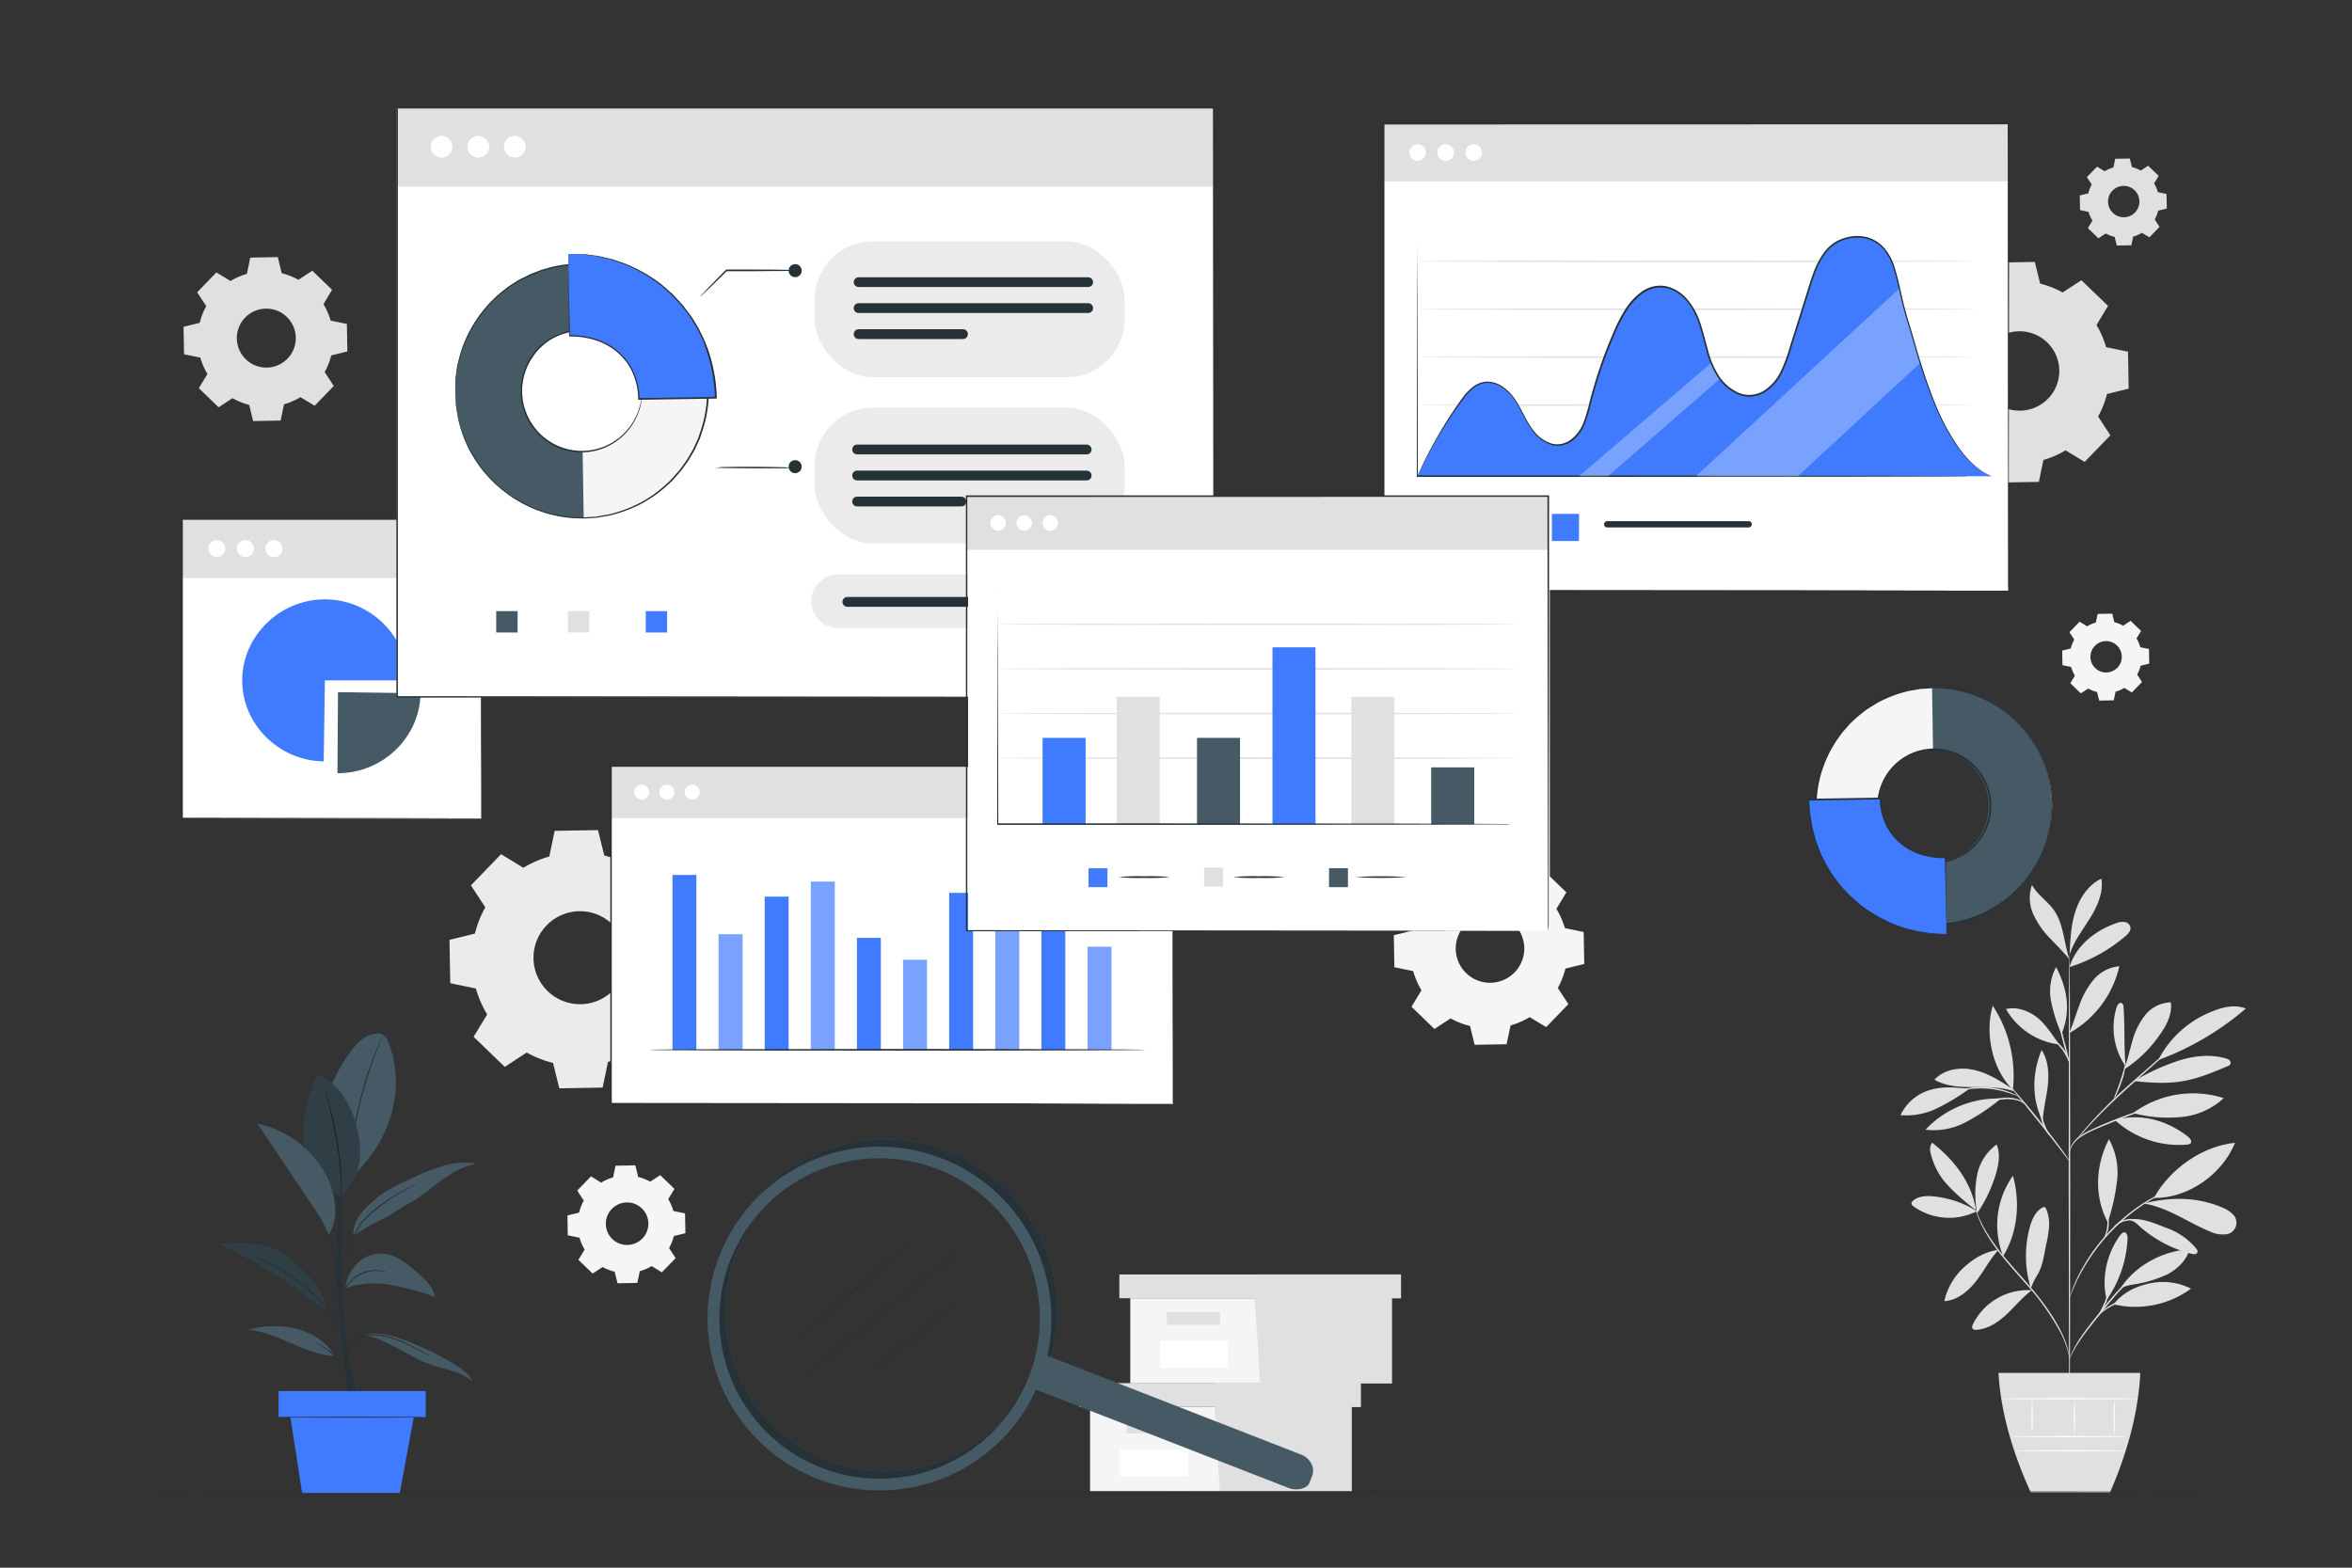 <svg xmlns="http://www.w3.org/2000/svg" viewBox="0 0 750 500"><rect x="0" y="0" width="750" height="500" fill="#333333" stroke="none"/><g id="freepik--background-complete--inject-149"><path d="M630.4,386.3a31.88,31.88,0,0,0-13.7-4.71c-2.24-.23-4.69-.17-6.48,1.19-.38.29-.76.71-.67,1.18a1.4,1.4,0,0,0,.63.81,19.6,19.6,0,0,0,20.22,1.53" style="fill:#e0e0e0"></path><path d="M630.05,385.92a67.69,67.69,0,0,1-8.85-7.79,22.44,22.44,0,0,1-5.55-10.26,4.15,4.15,0,0,1,.44-3.44c7.06,5.51,12.6,12.64,14,21.49" style="fill:#e0e0e0"></path><path d="M630.33,386.25a32.17,32.17,0,0,1,.16-11.62,15.73,15.73,0,0,1,6.19-9.59c1.22,2.85.7,6.13-.16,9.11a44.24,44.24,0,0,1-6.14,12.92" style="fill:#e0e0e0"></path><path d="M637.25,398.64c-4.2.51-7.86,2.73-11,5.56A20.76,20.76,0,0,0,620,415c4.12-.26,7.61-3.16,10.15-6.42s4.29-6.83,7.07-9.87" style="fill:#e0e0e0"></path><path d="M638.75,400.62A27.08,27.08,0,0,1,641.88,375c2.39,8.5,1.51,18.11-3.13,25.63" style="fill:#e0e0e0"></path><path d="M647.89,411.51a19.57,19.57,0,0,0-18.74,10.78c-.24.47-.44,1.06-.13,1.47a1.39,1.39,0,0,0,1.24.37c3.7-.24,7-2.46,9.67-5s5.05-5.46,8-7.64" style="fill:#e0e0e0"></path><path d="M647.6,410.91a34.83,34.83,0,0,1-.35-19.49c.68-2.51,1.84-5.16,4.16-6.33A.8.8,0,0,1,652,385a.81.81,0,0,1,.41.46,11.91,11.91,0,0,1,1,5.6,35.06,35.06,0,0,1-.88,5.66c-.73,3.46-1.12,7.18-3,10.16a20.93,20.93,0,0,0-1.2,2.24c-.36.75-.37,1-.69,1.62" style="fill:#e0e0e0"></path><path d="M671.78,414.52c-1.79-6.82.11-15.08,4.41-20.67.32-.41.74-.85,1.25-.81.79.08,1,1.13,1,1.92a37.3,37.3,0,0,1-6.62,19.56" style="fill:#e0e0e0"></path><path d="M674,416a30.08,30.08,0,0,0,24.67-5,20,20,0,0,0-13.36-1.64c-4.46,1-8.54,3-11.31,6.66" style="fill:#e0e0e0"></path><path d="M675.8,411.47c4.64-7.56,13.54-12.5,22.4-13-1,3.61-4,6.41-7.33,8.1a40.55,40.55,0,0,1-10.75,3.14c-1.43.28-3.39.59-4.32,1.71" style="fill:#e0e0e0"></path><path d="M672.25,389.44a65.72,65.72,0,0,0,2.86-13.11,21.85,21.85,0,0,0-2.61-13c-4.34,8.38-4.77,18.18-.38,26.53" style="fill:#e0e0e0"></path><path d="M686.83,382.07c5.07-9.21,15.41-16.56,25.87-17.59-4,10-15,17.81-25.87,17.59" style="fill:#e0e0e0"></path><path d="M683.65,383.88c7.55,1.15,14,6,21.05,8.9a9.52,9.52,0,0,0,4.76.91,3.72,3.72,0,0,0,2.34-6.59,10.21,10.21,0,0,0-3.46-2.1c-7.69-3.2-15.94-3.28-24-1.34" style="fill:#e0e0e0"></path><path d="M679.27,389.18c1.71.49,2.3,1.37,3.65,2.53a39.51,39.51,0,0,0,16,8.2c.61.15,1.41.21,1.71-.34s-.07-1.07-.41-1.49a22,22,0,0,0-9.64-6.55c-3.69-1.37-6.88-3-11.28-2.67" style="fill:#e0e0e0"></path><path d="M674.34,357.17a30.23,30.23,0,0,0,23.17,7.88,1.61,1.61,0,0,0,1-.38c.58-.64-.12-1.61-.8-2.14-6.81-5.31-15.06-7.52-23.42-5.36" style="fill:#e0e0e0"></path><path d="M680.19,355a32.31,32.31,0,0,1,28.91-4.77,22.94,22.94,0,0,1-13.78,6.05A43.42,43.42,0,0,1,680.19,355" style="fill:#e0e0e0"></path><path d="M677.86,340.31c-.67-6.79-.23-12.16-.7-19,0-.55-.16-1.2-.67-1.4-.71-.27-1.3.6-1.54,1.32a21.81,21.81,0,0,0,2.9,18.92" style="fill:#e0e0e0"></path><path d="M677.37,341.07a40.1,40.1,0,0,0,11.27-10.95c2.22-3,4.1-6.69,3.59-10.43a10.8,10.8,0,0,0-8.12,4,22.48,22.48,0,0,0-4.14,8.33c-.91,3-1.54,6.07-2.6,9" style="fill:#e0e0e0"></path><path d="M688.44,338a90.71,90.71,0,0,0,27.71-16.34c-3.31-1.33-7.1-.54-10.41.8a32.81,32.81,0,0,0-17.45,15.47" style="fill:#e0e0e0"></path><path d="M680.49,344.79c5.11.55,10.31.92,15.38.07s9.71-2.81,14.37-4.77a1.73,1.73,0,0,0,1-.74,1.12,1.12,0,0,0-.35-1.23,2.91,2.91,0,0,0-1.23-.58c-5.07-1.42-10.54-.75-15.52.93a71.45,71.45,0,0,0-13.63,6.32" style="fill:#e0e0e0"></path><path d="M651.27,357.4c-3.49-7-3.26-15.27-.25-22.53,2.13,3.23,2.38,7.35,2,11.2s-1.56,7.81-1.64,11.68" style="fill:#e0e0e0"></path><path d="M637.33,350.36A31.43,31.43,0,0,0,614,360.31a21.76,21.76,0,0,0,12.78-2.37,65.06,65.06,0,0,0,11-7.33" style="fill:#e0e0e0"></path><path d="M628,347.23c-4.26-.35-8.36-.87-12.46.38a15,15,0,0,0-9.5,8.06,22.47,22.47,0,0,0,11.68-2.21A67.33,67.33,0,0,0,628,347.23" style="fill:#e0e0e0"></path><path d="M641.83,347.37c-3.83-2.51-7.77-5.07-12.24-6.11s-9.64-.27-12.75,3.09c3.61,2.13,8,2.38,12.19,2.37s9.33-.05,13.28,1.35" style="fill:#e0e0e0"></path><path d="M641.86,347.58c-6.56-6.44-9.05-18-6.41-26.81a40.92,40.92,0,0,1,6.41,26.81" style="fill:#e0e0e0"></path><path d="M659.89,329.33c1.23-2.87,2.1-5.89,3.21-8.82a25.43,25.43,0,0,1,4.59-8.13,12.09,12.09,0,0,1,8.12-4.21,32.73,32.73,0,0,1-15.76,21.21" style="fill:#e0e0e0"></path><path d="M656.62,333.13c-2-2.81-4.41-6.64-7.18-8.74s-6.39-3.37-9.78-2.57a22.76,22.76,0,0,0,17,11.31" style="fill:#e0e0e0"></path><path d="M657.28,329.57A48.14,48.14,0,0,1,654,319.09a16.37,16.37,0,0,1,1.64-10.65c3.6,6.8,4.76,14.11,1.78,21.2" style="fill:#e0e0e0"></path><path d="M659.92,308.44c2-6.75,8.21-11.71,14.88-14a5.46,5.46,0,0,1,2.61-.39,2.24,2.24,0,0,1,1.92,1.6c.25,1.15-.7,2.18-1.59,2.94a50.7,50.7,0,0,1-17.82,9.84" style="fill:#e0e0e0"></path><path d="M660,302.92c.26-4.35.53-8.76,2-12.88s4.14-8,8.1-9.79c.68,4.39-1.26,8.76-3.6,12.54s-5.15,7.35-6.55,11.57" style="fill:#e0e0e0"></path><path d="M659.89,305.92c-1.69-4.92-1.86-11.16-4.81-15.45-2.05-3-5.35-5-7.12-8.2a12.47,12.47,0,0,0,.41,9.31,27,27,0,0,0,5.45,7.8c2.18,2.33,4,4.08,6.07,6.54" style="fill:#e0e0e0"></path><path d="M659.92,450.68c-.13,0-.25-32.8-.26-73.24s.09-73.24.23-73.24.24,32.79.25,73.24S660.05,450.68,659.92,450.68Z" style="fill:#e0e0e0"></path><path d="M688.57,352.45a7.51,7.51,0,0,1-1.23.46L684,354.06c-2.86,1-6.79,2.38-11.06,4.13s-8.2,3.28-10.47,5.25a7.66,7.66,0,0,0-2.11,2.78c-.32.77-.38,1.24-.42,1.24s0-.12,0-.35a5,5,0,0,1,.24-.95,7.49,7.49,0,0,1,2.05-3,18.39,18.39,0,0,1,4.55-2.82c1.82-.85,3.83-1.74,6-2.62,4.28-1.75,8.24-3.12,11.13-4,1.45-.45,2.63-.78,3.45-1A6.81,6.81,0,0,1,688.57,352.45Z" style="fill:#e0e0e0"></path><path d="M698,329.38a2.17,2.17,0,0,1-.35.37l-1,1-3.93,3.57-13.07,11.64c-5.11,4.55-9.52,8.89-12.57,12.16-1.53,1.63-2.74,3-3.56,3.93-.39.43-.7.79-1,1.08s-.34.37-.36.36a2.93,2.93,0,0,1,.28-.42c.2-.26.49-.66.89-1.14.78-1,2-2.37,3.45-4a164.71,164.71,0,0,1,12.5-12.28c5.12-4.53,9.78-8.6,13.17-11.54l4-3.45,1.11-.92A2.2,2.2,0,0,1,698,329.38Z" style="fill:#e0e0e0"></path><path d="M674.06,350.56c-.14-.06.93-2.52,2-5.63s1.58-5.74,1.71-5.72a18.76,18.76,0,0,1-1.26,5.87,35.29,35.29,0,0,1-1.59,3.94A6.07,6.07,0,0,1,674.06,350.56Z" style="fill:#e0e0e0"></path><path d="M660,370.41a5.11,5.11,0,0,1-.79-.91l-2-2.58c-1.7-2.19-4-5.21-6.66-8.52s-5-6.27-6.78-8.41l-2.06-2.55a6.13,6.13,0,0,1-.71-1,5.29,5.29,0,0,1,.85.85c.53.57,1.27,1.41,2.18,2.45,1.81,2.1,4.27,5,6.89,8.34s4.93,6.36,6.56,8.6c.81,1.12,1.46,2,1.89,2.68A6.21,6.21,0,0,1,660,370.41Z" style="fill:#e0e0e0"></path><path d="M653.67,362.35a11.56,11.56,0,0,1-2.64-4.93,14,14,0,0,1-.59-5l.21,0c-.1.38-.17.58-.2.57s0-.22,0-.61l.21,0a22.24,22.24,0,0,0,.84,4.83A36.13,36.13,0,0,0,653.67,362.35Z" style="fill:#e0e0e0"></path><path d="M645.55,352.14a9,9,0,0,0-1.83-1.07,12.32,12.32,0,0,0-5.11-.4,31.2,31.2,0,0,0-5.13.83,17.37,17.37,0,0,1-2.12.51,7,7,0,0,1,2-.84,23.59,23.59,0,0,1,5.19-1,11.18,11.18,0,0,1,5.26.56A3.19,3.19,0,0,1,645.55,352.14Z" style="fill:#e0e0e0"></path><path d="M643.63,349.67c0,.07-1.07-.43-2.82-1a28.46,28.46,0,0,0-14.18-1.08c-1.82.33-2.92.67-2.94.59a2.75,2.75,0,0,1,.74-.32,18.84,18.84,0,0,1,2.13-.6,25.17,25.17,0,0,1,14.37,1.1,17.44,17.44,0,0,1,2,.91C643.4,349.49,643.65,349.64,643.63,349.67Z" style="fill:#e0e0e0"></path><path d="M659.89,339.21a57.57,57.57,0,0,1-2.06-7.13,56.55,56.55,0,0,1-1.59-7.25,60.92,60.92,0,0,1,2,7.13A60,60,0,0,1,659.89,339.21Z" style="fill:#e0e0e0"></path><path d="M660,339.21a37.15,37.15,0,0,0-2.28-4.27,19.09,19.09,0,0,0-3.35-3.46,3.16,3.16,0,0,1,1.29.67,10.54,10.54,0,0,1,2.45,2.52A9.55,9.55,0,0,1,660,339.21Z" style="fill:#e0e0e0"></path><path d="M659.92,433.2s-.15-.79-.52-2.19a30.55,30.55,0,0,0-2.19-5.67A78.72,78.72,0,0,0,645.58,409c-2.59-3-5.11-5.77-7.25-8.44a59.5,59.5,0,0,1-5.18-7.48,36.34,36.34,0,0,1-2.62-5.55c-.24-.69-.42-1.22-.51-1.59a2.18,2.18,0,0,1-.14-.57s.28.75.82,2.09a40.38,40.38,0,0,0,2.74,5.45,63,63,0,0,0,5.23,7.37c2.15,2.65,4.67,5.44,7.27,8.41,5.25,5.89,9.37,11.84,11.57,16.54a28.11,28.11,0,0,1,2.07,5.78c.15.71.25,1.26.29,1.64A3.19,3.19,0,0,1,659.92,433.2Z" style="fill:#e0e0e0"></path><path d="M685.81,404a13.82,13.82,0,0,1-1.35.76,28.84,28.84,0,0,0-3.52,2.33,40.05,40.05,0,0,0-4.63,4.21c-1.62,1.72-3.29,3.71-5,5.84-3.41,4.28-6.6,8.07-8.51,11.09-1,1.5-1.67,2.76-2.13,3.65a15.19,15.19,0,0,1-.75,1.37s0-.14.12-.39.24-.61.46-1.06a33.48,33.48,0,0,1,2-3.75c1.85-3.1,5-6.93,8.42-11.21,1.71-2.13,3.4-4.13,5.06-5.84a37.34,37.34,0,0,1,4.73-4.18,25,25,0,0,1,3.64-2.22c.45-.23.82-.37,1.06-.47S685.81,403.93,685.81,404Z" style="fill:#e0e0e0"></path><path d="M686.32,413.44a21.39,21.39,0,0,1-2.87.41,38.36,38.36,0,0,0-6.8,1.34,20.42,20.42,0,0,0-6.09,3.2c-1.41,1.08-2.07,2-2.13,1.93s.11-.26.42-.66a10.87,10.87,0,0,1,1.5-1.53,18.38,18.38,0,0,1,6.15-3.39,30.81,30.81,0,0,1,6.92-1.22A14.68,14.68,0,0,1,686.32,413.44Z" style="fill:#e0e0e0"></path><path d="M669.26,419.28c-.15-.09,1.15-2.06,2.15-4.72s1.16-5,1.33-5a4.52,4.52,0,0,1,0,1.54,16.17,16.17,0,0,1-.84,3.62,17.1,17.1,0,0,1-1.66,3.33A4.48,4.48,0,0,1,669.26,419.28Z" style="fill:#e0e0e0"></path><path d="M694.2,378.47a2.09,2.09,0,0,1-.46.25l-1.35.61c-.59.25-1.31.58-2.11,1s-1.76.85-2.74,1.44l-1.57.89c-.54.31-1.08.68-1.65,1-1.15.7-2.31,1.56-3.54,2.44a61,61,0,0,0-13.65,14.12c-.83,1.26-1.66,2.45-2.32,3.63-.33.58-.69,1.13-1,1.68l-.83,1.6c-.56,1-1,2-1.35,2.78s-.69,1.55-.93,2.15l-.56,1.37a3.6,3.6,0,0,1-.23.47,1.67,1.67,0,0,1,.14-.5q.2-.56.48-1.41c.21-.61.48-1.35.86-2.18s.75-1.82,1.29-2.83l.81-1.62c.29-.56.63-1.12,1-1.71.65-1.2,1.46-2.4,2.29-3.68a65.23,65.23,0,0,1,6.27-7.69,63.93,63.93,0,0,1,7.48-6.53c1.25-.88,2.42-1.73,3.59-2.42.58-.35,1.13-.72,1.68-1l1.59-.87c1-.58,2-1,2.78-1.39s1.56-.7,2.16-.93l1.38-.53A2.42,2.42,0,0,1,694.2,378.47Z" style="fill:#e0e0e0"></path><path d="M673.71,392.21a3.16,3.16,0,0,1,1.12-1.68,7.09,7.09,0,0,1,4.54-1.75,12.44,12.44,0,0,1,4.78.94,6.5,6.5,0,0,1,1.81.88A12.1,12.1,0,0,1,684,390a14.6,14.6,0,0,0-4.65-.77,7.41,7.41,0,0,0-4.34,1.52A11.64,11.64,0,0,0,673.71,392.21Z" style="fill:#e0e0e0"></path><path d="M670.64,395.37a12.13,12.13,0,0,0,1-8.58,2.92,2.92,0,0,1,.54,1.22,8.73,8.73,0,0,1-.74,6.29C671,395,670.69,395.4,670.64,395.37Z" style="fill:#e0e0e0"></path><path d="M637.27,437.89c.71,12.54,4.48,25.28,10.29,38.17h25.26c5.54-12.76,9.06-25.49,9.68-38.17Z" style="fill:#e0e0e0"></path><path d="M678.41,458.17c0,.13-8.32.24-18.58.24s-18.57-.11-18.57-.24,8.31-.24,18.57-.24S678.41,458,678.41,458.17Z" style="fill:#fafafa"></path><path d="M677.84,462.71c0,.13-7.79.24-17.41.24s-17.41-.11-17.41-.24,7.79-.24,17.41-.24S677.84,462.58,677.84,462.71Z" style="fill:#fafafa"></path><path d="M648,446.12a70.69,70.69,0,0,1,0,11.64,70.69,70.69,0,0,1,0-11.64Z" style="fill:#fafafa"></path><path d="M661.5,446.12a75.75,75.75,0,0,1,0,12.05,79,79,0,0,1,0-12.05Z" style="fill:#fafafa"></path><path d="M674.21,446a82.2,82.2,0,0,1,0,12.29,78.79,78.79,0,0,1,0-12.29Z" style="fill:#fafafa"></path><path d="M681.7,446.12c0,.13-9.76.24-21.79.24s-21.78-.11-21.78-.24,9.75-.24,21.78-.24S681.7,446,681.7,446.12Z" style="fill:#fafafa"></path><path d="M166.91,276.76a33.54,33.54,0,0,1,8.26-3.59l1.7-8.18,13.82-.24,2,8.11a33.6,33.6,0,0,1,8.39,3.3l7-4.58,9.94,9.6-4.33,7.14a33.7,33.7,0,0,1,3.59,8.26l8.18,1.71.24,13.81-8.11,2a33.6,33.6,0,0,1-3.3,8.39l4.58,7-9.6,9.94-7.14-4.33a34,34,0,0,1-8.26,3.6l-1.71,8.17-13.81.25-2-8.12a33.6,33.6,0,0,1-8.39-3.3l-7,4.58-9.94-9.6,4.33-7.14a34,34,0,0,1-3.6-8.26l-8.17-1.7-.25-13.82,8.12-2a33.38,33.38,0,0,1,3.3-8.38l-4.58-7,9.6-9.94,7.14,4.33Zm7.36,18.41a14.83,14.83,0,1,0,21-.37A14.83,14.83,0,0,0,174.27,295.17Z" style="fill:#ebebeb"></path><path d="M73.49,89.63a21.69,21.69,0,0,1,5.24-2.28l1.08-5.19L88.58,82l1.26,5.15a21.72,21.72,0,0,1,5.32,2.09l4.43-2.9,6.3,6.09L103.15,97a21.76,21.76,0,0,1,2.28,5.25l5.18,1.08.16,8.76-5.15,1.27a21.49,21.49,0,0,1-2.09,5.31l2.9,4.44-6.09,6.3-4.53-2.74a21.11,21.11,0,0,1-5.24,2.27l-1.08,5.19-8.77.16-1.26-5.15A21.72,21.72,0,0,1,74.14,127l-4.43,2.9-6.3-6.09,2.74-4.53a21.69,21.69,0,0,1-2.28-5.24L58.69,113l-.16-8.77,5.15-1.26a21.41,21.41,0,0,1,2.09-5.32l-2.9-4.43L69,86.88l4.53,2.75Zm4.67,11.68a9.4,9.4,0,1,0,13.3-.23A9.41,9.41,0,0,0,78.16,101.31Z" style="fill:#e0e0e0"></path><path d="M628.61,93.8a28.54,28.54,0,0,1,7-3.06l1.46-7,11.79-.2,1.7,6.92a28.84,28.84,0,0,1,7.16,2.82l6-3.91,8.49,8.2-3.69,6.09a28.77,28.77,0,0,1,3.06,7.06l7,1.45.2,11.8-6.92,1.7a29,29,0,0,1-2.82,7.16l3.91,6-8.2,8.49-6.09-3.69a29,29,0,0,1-7.06,3.06l-1.45,7-11.8.21-1.7-6.93a29,29,0,0,1-7.16-2.81l-6,3.91-8.49-8.2,3.7-6.1a28.57,28.57,0,0,1-3.07-7l-7-1.46-.21-11.79,6.93-1.7a29,29,0,0,1,2.81-7.16l-3.91-6,8.2-8.49,6.1,3.69Zm6.29,15.72a12.66,12.66,0,1,0,17.9-.31A12.66,12.66,0,0,0,634.9,109.52Z" style="fill:#e0e0e0"></path><path d="M461.82,281.34a25.1,25.1,0,0,1,6.1-2.64l1.25-6,10.2-.18,1.47,6A24.68,24.68,0,0,1,487,280.9l5.15-3.38,7.34,7.09-3.2,5.26A24.75,24.75,0,0,1,499,296l6,1.26.18,10.19-6,1.47a25.31,25.31,0,0,1-2.43,6.18l3.37,5.16-7.08,7.33-5.26-3.19a25.3,25.3,0,0,1-6.1,2.65l-1.26,6-10.19.18-1.47-6a24.38,24.38,0,0,1-6.18-2.43l-5.16,3.38-7.33-7.09,3.19-5.26a25.13,25.13,0,0,1-2.65-6.1l-6-1.25-.18-10.2,6-1.47a24.68,24.68,0,0,1,2.43-6.18l-3.38-5.15,7.08-7.34,5.27,3.19Zm5.44,13.59a10.93,10.93,0,1,0,15.46-.28A10.92,10.92,0,0,0,467.26,294.93Z" style="fill:#f5f5f5"></path><path d="M671.13,54.61a11.29,11.29,0,0,1,2.79-1.21l.57-2.76,4.66-.08.67,2.73a11.34,11.34,0,0,1,2.82,1.11L685,52.86l3.35,3.24-1.46,2.4a11.29,11.29,0,0,1,1.21,2.79l2.76.57.08,4.66-2.74.67A11.41,11.41,0,0,1,687.09,70l1.54,2.35-3.23,3.35L683,74.26a11.22,11.22,0,0,1-2.78,1.21l-.58,2.76-4.65.08-.67-2.73a11.84,11.84,0,0,1-2.83-1.12L669.13,76l-3.35-3.24,1.46-2.4A11.08,11.08,0,0,1,666,67.58L663.27,67l-.08-4.66,2.73-.67A11.41,11.41,0,0,1,667,58.85l-1.54-2.35,3.24-3.35,2.4,1.46Zm2.49,6.2a5,5,0,1,0,7.06-.12A5,5,0,0,0,673.62,60.81Z" style="fill:#e0e0e0"></path><path d="M665.53,199.77a10.93,10.93,0,0,1,2.79-1.21l.57-2.76,4.66-.08.67,2.73a11.34,11.34,0,0,1,2.82,1.11L679.4,198l3.35,3.24-1.46,2.4a11.29,11.29,0,0,1,1.21,2.79l2.76.57.08,4.66-2.74.67a11.19,11.19,0,0,1-1.11,2.82l1.54,2.36-3.23,3.35-2.41-1.46a11.22,11.22,0,0,1-2.78,1.21l-.58,2.76-4.65.08-.67-2.74a11.41,11.41,0,0,1-2.83-1.11l-2.35,1.55-3.35-3.24,1.46-2.41a10.86,10.86,0,0,1-1.21-2.78l-2.76-.57-.08-4.66,2.73-.67a11.41,11.41,0,0,1,1.11-2.83l-1.54-2.35,3.24-3.35,2.4,1.46ZM668,206a5,5,0,1,0,7.06-.12A5,5,0,0,0,668,206Z" style="fill:#f5f5f5"></path><path d="M191.72,377.17a15.2,15.2,0,0,1,3.78-1.64l.78-3.74,6.31-.11.91,3.7a15.58,15.58,0,0,1,3.84,1.51l3.19-2.09,4.54,4.39-2,3.26a15.61,15.61,0,0,1,1.65,3.78l3.73.78.11,6.31-3.7.91a15.51,15.51,0,0,1-1.51,3.83l2.09,3.2-4.39,4.54-3.26-2a15.41,15.41,0,0,1-3.78,1.64l-.78,3.74-6.31.11L196,405.6a15.24,15.24,0,0,1-3.83-1.5l-3.2,2.09-4.54-4.39,2-3.26a15.58,15.58,0,0,1-1.64-3.78l-3.74-.78-.11-6.31,3.71-.91a15.55,15.55,0,0,1,1.5-3.84l-2.09-3.19,4.39-4.54,3.26,2Zm3.37,8.41a6.78,6.78,0,1,0,9.58-.17A6.78,6.78,0,0,0,195.09,385.58Z" style="fill:#f5f5f5"></path><polygon points="347.6 448.72 347.6 475.84 387.25 475.84 430.98 475.84 430.98 448.72 347.6 448.72" style="fill:#f5f5f5"></polygon><polygon points="344.1 441.14 344.1 448.72 433.9 448.72 433.9 441.14 387.25 441.14 344.1 441.14" style="fill:#e0e0e0"></polygon><polygon points="389 475.84 430.98 475.84 430.98 448.72 433.9 448.72 433.9 441.14 387.25 441.14 387.25 448.02 389 475.84" style="fill:#e0e0e0"></polygon><rect x="359.26" y="453.09" width="16.91" height="4.08" style="fill:#e0e0e0"></rect><rect x="357.08" y="462.28" width="21.71" height="8.62" style="fill:#fff"></rect><polygon points="360.42 414.06 360.42 441.18 400.08 441.18 443.81 441.18 443.81 414.06 360.42 414.06" style="fill:#f5f5f5"></polygon><polygon points="356.93 406.48 356.93 414.06 446.73 414.06 446.73 406.48 400.08 406.48 356.93 406.48" style="fill:#e0e0e0"></polygon><polygon points="401.83 441.18 443.81 441.18 443.81 414.06 446.73 414.06 446.73 406.48 400.08 406.48 400.08 413.36 401.83 441.18" style="fill:#e0e0e0"></polygon><rect x="372.09" y="418.43" width="16.91" height="4.08" style="fill:#e0e0e0"></rect><rect x="369.91" y="427.62" width="21.71" height="8.62" style="fill:#fff"></rect></g><g id="freepik--Floor--inject-149"><path d="M705.41,475.83c0,.15-147.94.26-330.39.26S44.59,476,44.59,475.83s147.91-.26,330.43-.26S705.41,475.69,705.41,475.83Z" style="fill:#263238"></path></g><g id="freepik--Plant--inject-149"><path d="M111.35,447.26s-4.23-29.05-3.87-45.95,0-35.91,0-35.91h1.94s-1.32,33.54.12,53.78,5.21,28.08,5.21,28.08h-3.38" style="fill:#263238"></path><path d="M123.94,332.71a5.21,5.21,0,0,0-1.78-2.6c-1.23-.78-2.85-.45-4.23,0-5.88,2.08-11.1,13.05-13.48,18.82l7.81,26.32C126.36,362.2,128.8,345,123.94,332.71Z" style="fill:#455a64"></path><path d="M121.71,331.18a1.55,1.55,0,0,1-.12.34c-.1.25-.22.57-.38,1-.34.83-.82,2-1.4,3.53-1.15,3-2.61,7.16-3.92,11.87s-2.2,9.05-2.76,12.2c-.28,1.58-.49,2.86-.62,3.74-.07.42-.12.75-.17,1a1.5,1.5,0,0,1-.08.35,2,2,0,0,1,0-.36c0-.27.06-.61.11-1,.09-.9.27-2.18.52-3.77a110.66,110.66,0,0,1,2.67-12.25,112.71,112.71,0,0,1,4-11.87c.6-1.48,1.12-2.68,1.5-3.49.17-.38.32-.69.43-.93A1.31,1.31,0,0,1,121.71,331.18Z" style="fill:#263238"></path><path d="M108.79,381.59a23.86,23.86,0,0,1-12-20c-.28-5.84,1.52-11.57,3.55-17.05a2.22,2.22,0,0,1,.83-1.24,2.08,2.08,0,0,1,2,.31c5.32,3,8.55,8.8,10.26,14.68a29.6,29.6,0,0,1,1.2,12.07,20,20,0,0,1-5.79,11.24" style="fill:#455a64"></path><path d="M108.79,381.59a1.6,1.6,0,0,1,0-.35c0-.27,0-.61,0-1,0-.87,0-2.14-.11-3.7a102.64,102.64,0,0,0-1.35-12.16c-.82-4.72-1.8-8.94-2.53-12-.36-1.49-.65-2.71-.86-3.61-.1-.4-.17-.72-.23-1a1.56,1.56,0,0,1-.06-.35,1.38,1.38,0,0,1,.12.33l.29,1c.24.84.57,2.07,1,3.59.79,3,1.81,7.26,2.62,12a88.64,88.64,0,0,1,1.27,12.21c0,1.57,0,2.84,0,3.72,0,.41,0,.74,0,1A1.22,1.22,0,0,1,108.79,381.59Z" style="fill:#263238"></path><g style="opacity:0.3"><path d="M108.79,381.59a23.86,23.86,0,0,1-12-20c-.28-5.84,1.52-11.57,3.55-17.05a2.22,2.22,0,0,1,.83-1.24,2.08,2.08,0,0,1,2,.31c5.32,3,8.55,8.8,10.26,14.68a29.6,29.6,0,0,1,1.2,12.07,20,20,0,0,1-5.79,11.24"></path></g><path d="M117.05,426c7.21,1.59,13.14,6.67,20.09,9.14,4.6,1.64,9.8,2.21,13.47,5.43-.88-2.23-3-3.71-5-5a89.31,89.31,0,0,0-18.21-8.7c-3.27-1.13-6.81-2.07-10.15-1.14" style="fill:#455a64"></path><path d="M106.63,432.45c-9-.14-18.52-7.82-27.5-8.28,9.4-3,22.86-.56,27.5,8.28" style="fill:#455a64"></path><path d="M110.16,410.81a29.38,29.38,0,0,1,14.43-1,87.5,87.5,0,0,1,14.08,3.82c-.47-3.13-3-5.48-5.38-7.56a37.18,37.18,0,0,0-5.66-4.35,12.59,12.59,0,0,0-6.78-1.91,10.7,10.7,0,0,0-7.48,3.77,12.37,12.37,0,0,0-3.21,7.21" style="fill:#455a64"></path><path d="M91.64,400.85C86,396,77.36,396.47,69.89,396.64a177,177,0,0,1,33.73,21C103.93,412.38,98.82,407,91.64,400.85Z" style="fill:#455a64"></path><g style="opacity:0.3"><path d="M91.64,400.85C86,396,77.36,396.47,69.89,396.64a177,177,0,0,1,33.73,21C103.93,412.38,98.82,407,91.64,400.85Z"></path></g><path d="M112.71,394.15a64.1,64.1,0,0,1,8.74-5.08c3-1.35,5.78-3.52,8.67-5.08,3.74-2,7-4.85,10.42-7.36s7.21-4.78,11.42-5.45a22.45,22.45,0,0,0-10.39.6,66.45,66.45,0,0,0-9.78,3.81c-4.43,2-8.94,4-12.56,7.28s-6.9,6.44-6.52,11.28" style="fill:#455a64"></path><path d="M137,432.45a1.1,1.1,0,0,1-.28-.12l-.79-.41c-.68-.36-1.65-.9-2.88-1.51-.61-.32-1.28-.66-2-1s-1.51-.72-2.35-1.08a34,34,0,0,0-5.55-1.93,11.9,11.9,0,0,0-5.79-.15,18.23,18.23,0,0,0-2.45.73,12.18,12.18,0,0,0-2,1,12.38,12.38,0,0,0-2.49,2.06c-.52.56-.78.9-.8.88s0-.1.16-.26.3-.41.54-.71a12,12,0,0,1,2.46-2.16,12.89,12.89,0,0,1,2-1.07,16.13,16.13,0,0,1,2.49-.78,12.08,12.08,0,0,1,5.93.12,33,33,0,0,1,5.6,2q1.26.56,2.34,1.11c.73.35,1.4.7,2,1,1.22.64,2.18,1.21,2.84,1.6l.76.46C136.89,432.38,137,432.44,137,432.45Z" style="fill:#263238"></path><path d="M99.9,428a2.1,2.1,0,0,1,.57.17,11.3,11.3,0,0,1,1.47.64,18.13,18.13,0,0,1,4.31,3,17.84,17.84,0,0,1,3.23,4.19,14.73,14.73,0,0,1,.7,1.44,1.86,1.86,0,0,1,.18.56s-.39-.74-1.08-1.89a20.36,20.36,0,0,0-3.25-4.06,20,20,0,0,0-4.2-3.09C100.66,428.34,99.88,428,99.9,428Z" style="fill:#263238"></path><path d="M79.94,400.39a1.76,1.76,0,0,1,.38.12l1.09.38,1.71.63c.66.25,1.38.61,2.2,1A52.36,52.36,0,0,1,97.07,410a57.33,57.33,0,0,1,5.48,5.39,59.78,59.78,0,0,1,3.88,4.93c1,1.46,1.82,2.67,2.35,3.51l.62,1a1.61,1.61,0,0,1,.2.35,1.57,1.57,0,0,1-.26-.31c-.15-.21-.38-.52-.66-.94-.57-.82-1.38-2-2.43-3.45s-2.37-3.1-3.93-4.86a59.25,59.25,0,0,0-5.46-5.35,55.17,55.17,0,0,0-11.64-7.52c-.8-.37-1.52-.75-2.17-1L81.36,401l-1.06-.44Z" style="fill:#263238"></path><path d="M123.7,405.74a3.69,3.69,0,0,1-.72-.1l-.83-.15c-.32-.06-.7-.06-1.11-.11a11.42,11.42,0,0,0-6.2,1.23A11.18,11.18,0,0,0,112,408.7a12.52,12.52,0,0,0-1.81,2.24,20.09,20.09,0,0,0-1.25,2.37,3.45,3.45,0,0,1,.19-.7,9.85,9.85,0,0,1,.86-1.79,11.92,11.92,0,0,1,1.8-2.33,11.22,11.22,0,0,1,2.88-2.17,11,11,0,0,1,6.37-1.16,9.87,9.87,0,0,1,1.12.15l.83.21A2.68,2.68,0,0,1,123.7,405.74Z" style="fill:#263238"></path><path d="M132.77,377.6a1.91,1.91,0,0,1-.34.21l-1,.55c-.88.47-2.14,1.17-3.67,2.07s-3.31,2-5.22,3.4a43.77,43.77,0,0,0-5.84,4.89,15,15,0,0,0-2.39,3.09c-.59,1.14-1.15,2.23-1.67,3.29a57.14,57.14,0,0,0-2.51,5.7,36.65,36.65,0,0,0-1.22,4c-.23,1-.31,1.51-.34,1.51a1.35,1.35,0,0,1,0-.4c0-.26.09-.65.19-1.14a29.8,29.8,0,0,1,1.13-4.06,54.11,54.11,0,0,1,2.45-5.76c.52-1.06,1.08-2.17,1.66-3.3a14.75,14.75,0,0,1,2.44-3.17,42,42,0,0,1,5.89-4.91c1.93-1.36,3.75-2.47,5.29-3.36s2.83-1.54,3.72-2l1-.49A2.21,2.21,0,0,1,132.77,377.6Z" style="fill:#263238"></path><path d="M107.47,404.92a2.63,2.63,0,0,1-.18-.76c-.11-.55-.24-1.25-.4-2.08a58.93,58.93,0,0,0-1.7-6.77,58.64,58.64,0,0,0-2.58-6.49c-.35-.77-.65-1.42-.88-1.94a3.18,3.18,0,0,1-.29-.72,3.75,3.75,0,0,1,.4.67c.24.44.58,1.08,1,1.89a45.54,45.54,0,0,1,2.68,6.49,46.58,46.58,0,0,1,1.63,6.83c.14.88.24,1.6.29,2.1A3.79,3.79,0,0,1,107.47,404.92Z" style="fill:#263238"></path><path d="M106.81,384.39a24.37,24.37,0,0,0-2.93-9.74,32.17,32.17,0,0,0-21.8-16.25q10.1,15,20.18,30.08l2.61,5.36A15.38,15.38,0,0,0,106.81,384.39Z" style="fill:#455a64"></path><rect x="88.84" y="443.67" width="46.92" height="8.32" style="fill:#407BFF"></rect><polygon points="92.34 450.33 96.34 476.14 127.49 476.14 132.25 450.33 92.34 450.33" style="fill:#407BFF"></polygon><path d="M135.73,452c0,.09-10.58.17-23.63.17s-23.64-.08-23.64-.17,10.58-.16,23.64-.16S135.73,451.9,135.73,452Z" style="fill:#263238"></path></g><g id="freepik--magnifying-glass--inject-149"><path d="M294.14,471.77a54.81,54.81,0,1,1,9.73-103.91h0a54.8,54.8,0,0,1-9.73,103.91ZM271.31,368.34a51.07,51.07,0,1,0,31.12,2.89A51.06,51.06,0,0,0,271.31,368.34Z" style="fill:#455a64"></path><path d="M294.14,471.77a54.81,54.81,0,1,1,9.73-103.91h0a54.8,54.8,0,0,1-9.73,103.91ZM271.31,368.34a51.07,51.07,0,1,0,31.12,2.89A51.06,51.06,0,0,0,271.31,368.34Z" style="fill:#263238"></path><path d="M292.26,474.06A54.81,54.81,0,1,1,302,370.15h0a54.8,54.8,0,0,1-9.74,103.91ZM269.43,370.63a51.1,51.1,0,1,0,31.13,2.9A51.15,51.15,0,0,0,269.43,370.63Z" style="fill:#455a64"></path><path d="M418.43,470.69l-.88,2.26c-.79,2-4.3,2.55-6.47,1.69L329,442.69l4.13-10.62L415.09,464C417.75,465.1,419.44,468.09,418.43,470.69Z" style="fill:#455a64"></path><path d="M304.7,399.78c.09.11-10.33,8.7-23.27,19.18s-23.51,18.9-23.6,18.78,10.32-8.7,23.27-19.18S304.61,399.67,304.7,399.78Z" style="fill:#263238"></path><path d="M290.49,396.6c.09.11-7.62,6.67-17.21,14.64s-17.45,14.36-17.54,14.25,7.61-6.67,17.21-14.65S290.39,396.49,290.49,396.6Z" style="fill:#263238"></path><path d="M303.54,416.51c.09.11-5.18,4.65-11.77,10.13s-12,9.84-12.12,9.73,5.18-4.65,11.78-10.13S303.45,416.4,303.54,416.51Z" style="fill:#263238"></path></g><g id="freepik--chart-6--inject-149"><path d="M654.34,256.46a37.65,37.65,0,1,1-38.25-37.21A37.78,37.78,0,0,1,654.34,256.46Zm-55.65.9A18,18,0,1,0,616.4,239,18.06,18.06,0,0,0,598.69,257.36Z" style="fill:#f5f5f5"></path><path d="M654.34,256.46a37.78,37.78,0,0,1-37,38.42L617,275.15A18.09,18.09,0,0,0,616.4,239l-.31-19.73A37.77,37.77,0,0,1,654.34,256.46Z" style="fill:#455a64"></path><path d="M654.34,256.46a37.65,37.65,0,1,1-38.25-37.21A37.78,37.78,0,0,1,654.34,256.46Zm-55.65.9A18,18,0,1,0,616.4,239,18.06,18.06,0,0,0,598.69,257.36Z" style="fill:none"></path><path d="M598.69,257.36a1.36,1.36,0,0,1,0-.3v-.86a9.25,9.25,0,0,1,.09-1.39,13.09,13.09,0,0,1,.32-1.89A16.89,16.89,0,0,1,601,248a18.07,18.07,0,0,1,21.68-8.27,17.26,17.26,0,0,1,4.66,2.42,20.18,20.18,0,0,1,2.1,1.74,21.55,21.55,0,0,1,1.83,2.09,18.25,18.25,0,0,1,.34,21.63,19.3,19.3,0,0,1-1.75,2.15,21.65,21.65,0,0,1-2,1.81,17.06,17.06,0,0,1-4.59,2.56,18.08,18.08,0,0,1-21.93-7.56,17.07,17.07,0,0,1-2-4.82,12.38,12.38,0,0,1-.37-1.88,7.83,7.83,0,0,1-.14-1.39c0-.36,0-.64,0-.86a1,1,0,0,1,0-.29,30.83,30.83,0,0,0,.73,4.36,17.49,17.49,0,0,0,2.08,4.73,18.07,18.07,0,0,0,4.63,5A17.64,17.64,0,0,0,623,273.72a16.43,16.43,0,0,0,4.45-2.52,17.31,17.31,0,0,0,2-1.76,19.22,19.22,0,0,0,1.71-2.09,17.79,17.79,0,0,0-.34-21,19.33,19.33,0,0,0-1.77-2,19,19,0,0,0-2-1.69,16.37,16.37,0,0,0-4.53-2.37,17.62,17.62,0,0,0-16.8,2.81,18.12,18.12,0,0,0-4.47,5.14,17.93,17.93,0,0,0-1.93,4.8A30.62,30.62,0,0,0,598.69,257.36Z" style="fill:#263238"></path><path d="M654.34,256.46s0-.21-.07-.61l-.14-1.79c0-.4-.07-.83-.1-1.32s-.17-1-.27-1.57a29,29,0,0,0-.84-3.88,36.26,36.26,0,0,0-4.33-9.94A37.68,37.68,0,0,0,623,220a36.73,36.73,0,0,0-4.75-.48c-.81,0-1.62-.08-2.44,0l-2.48.17c-.42,0-.84,0-1.25.1l-1.25.22c-.83.15-1.68.26-2.51.45a39.78,39.78,0,0,0-5,1.56,39.13,39.13,0,0,0-4.84,2.25c-.78.45-1.53,1-2.31,1.44a20.22,20.22,0,0,0-2.23,1.6,41.48,41.48,0,0,0-4.17,3.7l-1.87,2.13-.47.54-.42.58-.83,1.16-.84,1.17-.73,1.25-.74,1.25-.36.63-.31.66L582,243l-1,2.79a37.29,37.29,0,0,0,.37,23.65c.36.92.71,1.84,1.06,2.76s.88,1.75,1.31,2.62l.33.66.38.61.78,1.23.77,1.23.87,1.14.88,1.13.43.57.49.52,1.93,2.07a41.31,41.31,0,0,0,4.3,3.57,19.3,19.3,0,0,0,2.28,1.53c.79.45,1.56.94,2.35,1.36a38.2,38.2,0,0,0,4.92,2.09,39.47,39.47,0,0,0,5,1.4c.84.16,1.69.25,2.52.37l1.26.18c.41.05.83,0,1.25.06l2.48.09c.83,0,1.64-.09,2.45-.14a33.43,33.43,0,0,0,4.73-.63,37.1,37.1,0,0,0,15.65-7.31,37.48,37.48,0,0,0,9.35-10.83,36,36,0,0,0,4-10.08,27.32,27.32,0,0,0,.72-3.9c.08-.57.17-1.1.22-1.58s0-.92.05-1.32c0-.77.07-1.37.09-1.79s.05-.61.05-.61,0,.2,0,.61,0,1,0,1.8c0,.39,0,.83,0,1.32s-.12,1-.18,1.59a27.32,27.32,0,0,1-.68,3.93,36.1,36.1,0,0,1-3.95,10.17,37.95,37.95,0,0,1-25.16,18.43,35.85,35.85,0,0,1-4.79.65c-.82,0-1.64.14-2.47.14l-2.52-.08c-.42,0-.84,0-1.26-.06l-1.27-.18c-.85-.12-1.71-.2-2.56-.37a38.9,38.9,0,0,1-5.09-1.41,40.52,40.52,0,0,1-5-2.1c-.81-.43-1.59-.92-2.39-1.38a20.7,20.7,0,0,1-2.31-1.55,43.59,43.59,0,0,1-4.36-3.6l-2-2.1-.49-.53-.45-.57-.88-1.15-.89-1.16-.79-1.24-.78-1.25-.39-.62-.33-.66L582,272.43l-1.08-2.8a37.81,37.81,0,0,1-.38-24l1-2.84,1.24-2.7.31-.67.37-.63.75-1.28.74-1.26.85-1.18.85-1.18.42-.59.48-.54,1.89-2.16a43.81,43.81,0,0,1,4.24-3.74,18.66,18.66,0,0,1,2.26-1.62c.79-.49,1.55-1,2.34-1.46a38.66,38.66,0,0,1,4.91-2.26,37.56,37.56,0,0,1,5-1.57c.85-.2,1.7-.31,2.55-.46l1.26-.21c.42-.07.85-.07,1.27-.11l2.51-.16c.83,0,1.65,0,2.47.06a34.38,34.38,0,0,1,4.8.5,37.83,37.83,0,0,1,25.75,17.6,35.88,35.88,0,0,1,4.27,10,27.08,27.08,0,0,1,.81,3.91c.08.57.19,1.09.24,1.58s.05.92.07,1.32c0,.78.07,1.37.09,1.8S654.34,256.46,654.34,256.46Z" style="fill:#263238"></path><path d="M620.68,297.92a43,43,0,0,1-44-42.85l23-.37c.19,11.66,9.07,19,20.68,18.82Z" style="fill:#407BFF"></path><path d="M620.68,297.92a2.86,2.86,0,0,1,0-.45l0-1.29c0-1.15-.07-2.8-.13-4.89-.09-4.24-.22-10.32-.39-17.77l.2.19a25.46,25.46,0,0,1-6.91-.84,19.85,19.85,0,0,1-6.86-3.34,17.79,17.79,0,0,1-5.19-6.34,20,20,0,0,1-2-8.49l.26.25-17.8.29-5.19.09.26-.27a48.32,48.32,0,0,0,2.34,13.6c.39,1,.78,2.07,1.16,3.1s1,2,1.41,2.92a24,24,0,0,0,1.57,2.76,25.55,25.55,0,0,0,1.7,2.58l1.83,2.41c.64.75,1.33,1.45,2,2.16l1,1.05,1.06.94,2.07,1.83a44.86,44.86,0,0,0,8.52,5.26l2,.94c.68.26,1.35.48,2,.71l1.9.66c.62.2,1.24.31,1.83.46l1.7.42.81.19.79.12,2.81.4a20,20,0,0,0,2.24.18l1.65.08,1,.06.37,0h-1.34l-1.68,0a16,16,0,0,1-2.29-.13l-2.83-.35c-.26,0-.53-.06-.79-.11l-.82-.19-1.72-.39c-.59-.15-1.22-.26-1.85-.45l-1.91-.65c-.66-.23-1.34-.44-2-.7l-2.06-.93a43.83,43.83,0,0,1-8.63-5.26l-2.1-1.83-1.08-.94-1-1.06c-.66-.72-1.36-1.42-2-2.18l-1.86-2.42a26.22,26.22,0,0,1-1.73-2.61,23,23,0,0,1-1.59-2.78c-.47-1-1-2-1.43-3s-.79-2.08-1.18-3.13a48.27,48.27,0,0,1-2.39-13.75v-.26h.27l5.18-.09,17.8-.28h.25v.25a19.69,19.69,0,0,0,1.89,8.29,17.51,17.51,0,0,0,5,6.18,19.24,19.24,0,0,0,6.69,3.29,25,25,0,0,0,6.79.87h.2v.2c.08,7.5.14,13.61.18,17.88,0,2.08,0,3.71,0,4.85v1.26C620.69,297.79,620.68,297.93,620.68,297.92Z" style="fill:#263238"></path></g><g id="freepik--char-5--inject-149"><rect x="441.13" y="39.44" width="199.25" height="148.94" style="fill:#fff"></rect><rect x="441.13" y="39.44" width="199.25" height="18.41" style="fill:#e0e0e0"></rect><circle cx="452.04" cy="48.64" r="2.65" style="fill:#fff"></circle><circle cx="460.99" cy="48.64" r="2.65" style="fill:#fff"></circle><circle cx="469.93" cy="48.64" r="2.65" style="fill:#fff"></circle><path d="M640.38,188.38s0-.93,0-2.72,0-4.45,0-7.91c0-6.93,0-17.1-.05-30.09,0-25.95-.07-63.16-.11-108.22l.21.21-199.23.05h0l.26-.26c0,53.52,0,104.23,0,148.94l-.24-.24,143.83.12,40.84.06,10.83,0,2.8,0h0l-2.76,0-10.79,0-40.79.07-144,.11h-.23v-.23c0-44.71,0-95.42,0-148.94v-.26h.28l199.23,0h.21v.22c0,45.11-.08,82.37-.11,108.35,0,13,0,23.12-.05,30,0,3.45,0,6.09,0,7.87S640.38,188.38,640.38,188.38Z" style="fill:#263238"></path><path d="M629.4,129.2c0,.14-39.65.26-88.55.26s-88.56-.12-88.56-.26,39.64-.26,88.56-.26S629.4,129.05,629.4,129.2Z" style="fill:#e0e0e0"></path><path d="M629.4,113.91c0,.14-39.65.26-88.55.26s-88.56-.12-88.56-.26,39.64-.26,88.56-.26S629.4,113.76,629.4,113.91Z" style="fill:#e0e0e0"></path><path d="M629.4,98.62c0,.14-39.65.26-88.55.26s-88.56-.12-88.56-.26,39.64-.26,88.56-.26S629.4,98.47,629.4,98.62Z" style="fill:#e0e0e0"></path><path d="M629.4,83.33c0,.14-39.65.26-88.55.26s-88.56-.12-88.56-.26,39.64-.26,88.56-.26S629.4,83.18,629.4,83.33Z" style="fill:#e0e0e0"></path><path d="M617,128.63c-3.45-8.33-5.82-17.43-8.47-26.06-2.3-7.51-2.52-11-4.49-17.37-3.12-10-11.36-11.1-17.36-8.39-5.34,2.42-7.64,8.69-9.41,14.34l-6.36,20.27a36,36,0,0,1-3.88,9.24c-1.85,2.79-4.66,5.11-7.94,5.54-5.42.71-10.27-3.82-12.59-8.83s-3-10.67-5-15.8-6.33-10-11.79-10.14c-6.73-.12-11.3,6.74-14.09,12.94a148.16,148.16,0,0,0-8.48,24.24,33,33,0,0,1-2.82,8.27c-1.44,2.53-3.82,4.7-6.69,5.05-3.69.45-7.12-2.18-9.26-5.26s-3.47-6.69-5.67-9.73-5.74-5.57-9.41-4.93c-3.29.58-5.64,3.46-7.59,6.21A145.54,145.54,0,0,0,452,151.9h183.2C626.8,149,620.41,137,617,128.63Z" style="fill:#407BFF"></path><rect x="494.86" y="163.9" width="8.65" height="8.65" style="fill:#407BFF"></rect><path d="M557.62,168.22H512.5a1,1,0,0,1-1-1h0a1,1,0,0,1,1-1h45.12a1,1,0,0,1,1,1h0A1,1,0,0,1,557.62,168.22Z" style="fill:#263238"></path><path d="M627.29,151.9l-.66,0-1.93,0-7.44.05-27.36.08-90.25.08-47.61,0h-.24v-.24c0-23.47.07-43.48.09-57.64,0-7.05.05-12.65.07-16.51,0-1.9,0-3.37,0-4.39,0-.48,0-.85,0-1.13s0-.38,0-.38,0,.13,0,.38,0,.65,0,1.13c0,1,0,2.49,0,4.39,0,3.86,0,9.46.07,16.51,0,14.16.05,34.17.09,57.64l-.24-.24,47.61,0,90.25.08,27.36.08,7.44,0,1.93,0C627.07,151.88,627.29,151.9,627.29,151.9Z" style="fill:#263238"></path><g style="opacity:0.3"><polygon points="605.78 91.92 540.76 151.9 573.27 151.9 612.41 115.66 605.78 91.92" style="fill:#fff"></polygon></g><g style="opacity:0.3"><polyline points="548.5 120.76 512.73 151.9 503.51 151.9 545.75 115.68 549.43 121.91" style="fill:#fff"></polyline></g><path d="M452,151.9a115.46,115.46,0,0,1,6-12,136.56,136.56,0,0,1,8.5-13.22,16.87,16.87,0,0,1,3.35-3.41,7.57,7.57,0,0,1,4.82-1.55,9.24,9.24,0,0,1,5,1.95,15.53,15.53,0,0,1,3.79,4.22c2.11,3.24,3.46,7.17,6.26,10.28a11.12,11.12,0,0,0,5.25,3.35,7,7,0,0,0,3.18,0,7.9,7.9,0,0,0,2.93-1.42,12.43,12.43,0,0,0,3.9-5.46,58,58,0,0,0,2-6.82,147.89,147.89,0,0,1,4.46-14.23q1.32-3.58,2.87-7.19a51.19,51.19,0,0,1,3.56-7.1,20.86,20.86,0,0,1,5.39-6.09,11.15,11.15,0,0,1,3.75-1.81,10,10,0,0,1,4.22-.12,12.58,12.58,0,0,1,7.07,4.52,22.43,22.43,0,0,1,4,7.55c.92,2.74,1.55,5.56,2.35,8.34a28,28,0,0,0,3.35,8,14.63,14.63,0,0,0,6.4,5.58,8.86,8.86,0,0,0,8.07-.66,14.87,14.87,0,0,0,5.42-6.25,53.48,53.48,0,0,0,2.87-7.82q2.5-7.94,4.9-15.58c.81-2.54,1.54-5.08,2.45-7.54a26.52,26.52,0,0,1,3.56-6.92,13.48,13.48,0,0,1,2.71-2.73,12.81,12.81,0,0,1,3.39-1.74,15,15,0,0,1,3.68-.74,13.46,13.46,0,0,1,3.69.31,11.35,11.35,0,0,1,6,3.85,17.91,17.91,0,0,1,3.12,6.21c1.34,4.35,2.07,8.69,3.15,12.74.52,2,1.13,4,1.71,5.93s1.13,3.83,1.68,5.68a176.19,176.19,0,0,0,6.66,19.67,67.62,67.62,0,0,0,7.59,13.68,28.2,28.2,0,0,0,7,6.93,17,17,0,0,0,2.28,1.2l.8.36-.82-.31a15.79,15.79,0,0,1-2.31-1.16,27.54,27.54,0,0,1-7.1-6.9,66.57,66.57,0,0,1-7.69-13.69,171.55,171.55,0,0,1-6.75-19.68c-.56-1.85-1.12-3.74-1.7-5.67s-1.2-3.9-1.73-5.94c-1.09-4.07-1.83-8.39-3.18-12.71a17.34,17.34,0,0,0-3-6,10.89,10.89,0,0,0-5.79-3.7,13.6,13.6,0,0,0-3.55-.29,14.18,14.18,0,0,0-3.56.73,11.8,11.8,0,0,0-5.87,4.31,26.15,26.15,0,0,0-3.48,6.8c-.89,2.44-1.63,5-2.44,7.52q-2.38,7.64-4.88,15.58a53.24,53.24,0,0,1-2.9,7.9,15.26,15.26,0,0,1-5.62,6.46,9.27,9.27,0,0,1-8.52.7,15.05,15.05,0,0,1-6.64-5.77,28.64,28.64,0,0,1-3.42-8.12c-.8-2.8-1.44-5.61-2.34-8.31A22.14,22.14,0,0,0,538,96.21a12.09,12.09,0,0,0-6.78-4.35,9.58,9.58,0,0,0-4,.12,10.64,10.64,0,0,0-3.59,1.72,20.75,20.75,0,0,0-5.26,5.94,51.33,51.33,0,0,0-3.53,7q-1.54,3.6-2.87,7.17c-1.77,4.77-3.25,9.51-4.47,14.18a55.86,55.86,0,0,1-2,6.86,12.81,12.81,0,0,1-4,5.64,7.92,7.92,0,0,1-3.09,1.49,7.28,7.28,0,0,1-3.38,0,11.46,11.46,0,0,1-5.44-3.48c-2.87-3.21-4.2-7.15-6.28-10.35a15.18,15.18,0,0,0-3.69-4.14,8.91,8.91,0,0,0-4.82-1.9,7.29,7.29,0,0,0-4.62,1.47,16.82,16.82,0,0,0-3.3,3.34A141.2,141.2,0,0,0,458.23,140c-2.15,3.73-3.66,6.72-4.67,8.75l-1.13,2.32C452.18,151.64,452,151.9,452,151.9Z" style="fill:#263238"></path></g><g id="freepik--chart-4--inject-149"><rect x="194.81" y="244.34" width="179.23" height="107.73" style="fill:#fff"></rect><rect x="194.81" y="244.34" width="179.23" height="16.56" style="fill:#e0e0e0"></rect><path d="M207,252.62a2.39,2.39,0,1,1-2.39-2.38A2.39,2.39,0,0,1,207,252.62Z" style="fill:#fff"></path><path d="M215.05,252.62a2.39,2.39,0,1,1-2.38-2.38A2.38,2.38,0,0,1,215.05,252.62Z" style="fill:#fff"></path><path d="M223.1,252.62a2.39,2.39,0,1,1-2.39-2.38A2.39,2.39,0,0,1,223.1,252.62Z" style="fill:#fff"></path><path d="M374,352.08s0-.67,0-1.95,0-3.17,0-5.64c0-5,0-12.24-.06-21.58,0-18.67-.06-45.58-.1-78.57l.2.21-179.22,0h0l.26-.26c0,38.17,0,74.59,0,107.74l-.24-.25,129,.12,37,.07,9.85,0h2.55l.87,0h-3.36l-9.8,0L324,352.2l-129.14.12h-.24v-.24c0-33.15,0-69.57,0-107.74v-.26h.27l179.22.06h.2v.2c0,33-.08,60-.1,78.69,0,9.33,0,16.59-.06,21.54,0,2.45,0,4.33,0,5.61S374,352.08,374,352.08Z" style="fill:#263238"></path><rect x="214.44" y="279.05" width="7.62" height="55.78" style="fill:#407BFF"></rect><rect x="229.15" y="297.99" width="7.62" height="36.83" style="fill:#407BFF"></rect><rect x="243.85" y="285.98" width="7.62" height="49.13" style="fill:#407BFF"></rect><rect x="258.56" y="281.2" width="7.62" height="53.63" style="fill:#407BFF"></rect><rect x="273.26" y="299.12" width="7.62" height="35.7" style="fill:#407BFF"></rect><rect x="287.97" y="306.13" width="7.62" height="28.7" style="fill:#407BFF"></rect><rect x="302.67" y="284.77" width="7.62" height="50.05" style="fill:#407BFF"></rect><rect x="317.38" y="293.8" width="7.62" height="41.03" style="fill:#407BFF"></rect><rect x="332.08" y="286.58" width="7.62" height="48.24" style="fill:#407BFF"></rect><rect x="346.79" y="301.96" width="7.62" height="32.87" style="fill:#407BFF"></rect><g style="opacity:0.3"><rect x="229.15" y="297.99" width="7.62" height="36.83" style="fill:#fff"></rect></g><g style="opacity:0.3"><rect x="258.56" y="281.2" width="7.62" height="53.63" style="fill:#fff"></rect></g><g style="opacity:0.3"><rect x="287.97" y="306.13" width="7.62" height="28.7" style="fill:#fff"></rect></g><g style="opacity:0.3"><rect x="317.38" y="293.8" width="7.62" height="41.03" style="fill:#fff"></rect></g><g style="opacity:0.3"><rect x="346.79" y="301.96" width="7.62" height="32.87" style="fill:#fff"></rect></g><path d="M365.35,334.83c0,.14-35.45.26-79.17.26S207,335,207,334.83s35.44-.27,79.18-.27S365.35,334.68,365.35,334.83Z" style="fill:#263238"></path></g><g id="freepik--chart-1--inject-149"><rect x="57.97" y="165.57" width="95.51" height="95.51" style="fill:#fff"></rect><path d="M107.77,220.76l26.33.36c-.2,14-12,25.48-26.33,25.48h-.16Z" style="fill:#455a64"></path><path d="M103.6,217l-.37,25.84c-14.31-.2-26-11.8-26-25.84s11.89-25.84,26.34-25.84,26.34,11.67,26.34,25.84Z" style="fill:#407BFF"></path><rect x="57.97" y="165.57" width="95.42" height="18.79" style="fill:#e0e0e0"></rect><circle cx="69.1" cy="174.96" r="2.71" style="fill:#fff"></circle><circle cx="78.23" cy="174.96" r="2.71" style="fill:#fff"></circle><path d="M90.07,175a2.71,2.71,0,1,1-2.71-2.71A2.71,2.71,0,0,1,90.07,175Z" style="fill:#fff"></path><path d="M153.48,261.08s0-.16,0-.46,0-.75,0-1.32c0-1.18,0-2.9,0-5.14,0-4.49,0-11.07-.06-19.43,0-16.71-.07-40.55-.12-69.16l.23.22-95.5,0h0l.26-.26c0,35,0,67.75,0,95.51l-.23-.23,69.17.11,19.43.06,5.13,0H153l.46,0h-1.73l-5.09,0-19.38.06L58,261.3h-.22v-.22c0-27.76,0-60.54,0-95.51v-.26H58l95.5,0h.22v.23c0,28.66-.08,52.56-.11,69.31,0,8.33-.05,14.89-.06,19.37q0,3.35,0,5.1c0,.56,0,1,0,1.29S153.48,261.08,153.48,261.08Z" style="fill:#263238"></path></g><g id="freepik--chart-2--inject-149"><rect x="126.54" y="34.39" width="260.41" height="187.93" style="fill:#fff"></rect><rect x="259.75" y="76.99" width="98.87" height="43.33" rx="18.58" style="fill:#ebebeb"></rect><path d="M145.2,125.37a40.29,40.29,0,1,1,40.93,39.82A40.43,40.43,0,0,1,145.2,125.37Zm59.54-1a19.26,19.26,0,1,0-19,19.66A19.33,19.33,0,0,0,204.74,124.41Z" style="fill:#f5f5f5"></path><path d="M145.2,125.37a40.43,40.43,0,0,1,39.63-41.12l.34,21.12a19.35,19.35,0,0,0,.62,38.7l.34,21.12A40.42,40.42,0,0,1,145.2,125.37Z" style="fill:#455a64"></path><path d="M145.2,125.37a40.29,40.29,0,1,1,40.93,39.82A40.43,40.43,0,0,1,145.2,125.37Zm59.54-1a19.26,19.26,0,1,0-19,19.66A19.33,19.33,0,0,0,204.74,124.41Z" style="fill:none"></path><path d="M204.74,124.41a1.43,1.43,0,0,1,0,.31v.92a9.42,9.42,0,0,1-.1,1.49,13.51,13.51,0,0,1-.34,2,18.16,18.16,0,0,1-2,5.23,19,19,0,0,1-4.8,5.65,19.2,19.2,0,0,1-18.38,3.19,21.9,21.9,0,0,1-2.57-1.08,21.17,21.17,0,0,1-2.42-1.51,22.89,22.89,0,0,1-2.24-1.85,23.18,23.18,0,0,1-1.95-2.24,19,19,0,0,1-2.88-5.35A21.08,21.08,0,0,1,166,125a20.61,20.61,0,0,1,.91-6.19,18.83,18.83,0,0,1,2.7-5.44,18.3,18.3,0,0,1,4.06-4.23A20.34,20.34,0,0,1,176,107.6a19.78,19.78,0,0,1,2.53-1.16A19.34,19.34,0,0,1,202,114.52a18.24,18.24,0,0,1,2.17,5.16,14.22,14.22,0,0,1,.4,2,9,9,0,0,1,.15,1.48c0,.39,0,.69,0,.92a1.3,1.3,0,0,1,0,.32,1.16,1.16,0,0,1-.05-.31c0-.24-.05-.54-.09-.92a9.55,9.55,0,0,0-.19-1.47,14.65,14.65,0,0,0-.45-2,18.13,18.13,0,0,0-2.22-5.06,19.36,19.36,0,0,0-5-5.35,18.91,18.91,0,0,0-18.09-2.44,17.9,17.9,0,0,0-4.77,2.7A17.56,17.56,0,0,0,170,113.7a18.63,18.63,0,0,0-2.63,5.3,20.23,20.23,0,0,0-.88,6,19.16,19.16,0,0,0,3.87,11.2,17.59,17.59,0,0,0,4.08,4,19.2,19.2,0,0,0,2.35,1.47,20.14,20.14,0,0,0,2.5,1.06,18.91,18.91,0,0,0,18-3,19.28,19.28,0,0,0,4.78-5.51,18.46,18.46,0,0,0,2.06-5.13,12.69,12.69,0,0,0,.38-2,9,9,0,0,0,.15-1.48c0-.38.05-.68.06-.92A1.44,1.44,0,0,1,204.74,124.41Z" style="fill:#263238"></path><path d="M145.2,125.37s0,.22.07.65.08,1.09.15,1.91c0,.43.07.9.11,1.41s.18,1.08.28,1.69.22,1.26.34,2a22.09,22.09,0,0,0,.56,2.19,38.5,38.5,0,0,0,4.63,10.64,40.14,40.14,0,0,0,10.37,11.27l1.75,1.27c.61.4,1.26.75,1.9,1.14s1.28.79,2,1.11l2.1,1,1.06.49,1.12.39,2.27.79c.77.25,1.58.4,2.38.6a19.8,19.8,0,0,0,2.43.52,37,37,0,0,0,5.09.51c.86,0,1.74.09,2.62.06l2.65-.18c.45,0,.9,0,1.34-.11l1.33-.23c.89-.17,1.8-.28,2.7-.49a43.53,43.53,0,0,0,10.5-4.07c.84-.48,1.64-1,2.47-1.54a20.93,20.93,0,0,0,2.39-1.72,43.81,43.81,0,0,0,4.47-4l2-2.28.5-.57.45-.62.89-1.25.9-1.25.79-1.34.78-1.34.39-.67.33-.71,1.31-2.85,1-3a39.94,39.94,0,0,0-.4-25.32l-1.14-3c-.46-.94-.93-1.88-1.4-2.81l-.35-.7-.41-.66-.83-1.32-.82-1.31-.94-1.22-.94-1.22-.46-.6-.53-.56c-.69-.75-1.38-1.48-2.07-2.22a43.33,43.33,0,0,0-4.59-3.81,19.74,19.74,0,0,0-2.45-1.64c-.84-.49-1.66-1-2.51-1.47a43.75,43.75,0,0,0-5.27-2.23,41.63,41.63,0,0,0-5.37-1.49c-.9-.18-1.81-.27-2.7-.41l-1.35-.18c-.44-.06-.89,0-1.34-.07l-2.66-.09c-.88,0-1.75.1-2.61.14a36.6,36.6,0,0,0-5.07.68,19.86,19.86,0,0,0-2.42.59c-.79.23-1.59.41-2.35.68l-2.24.87-1.11.42-1.05.53-2.07,1c-.68.33-1.29.79-1.93,1.17s-1.27.78-1.87,1.2l-1.71,1.32a40.15,40.15,0,0,0-10,11.6,38.44,38.44,0,0,0-4.28,10.79,20.71,20.71,0,0,0-.49,2.21c-.1.7-.2,1.35-.28,2s-.19,1.17-.23,1.68,0,1-.06,1.42c0,.83-.07,1.46-.09,1.91s-.05.66-.05.66,0-.22,0-.66,0-1.09,0-1.92c0-.42,0-.9,0-1.42s.13-1.08.2-1.69.17-1.28.26-2a20.75,20.75,0,0,1,.47-2.23,38.75,38.75,0,0,1,4.22-10.88,40.43,40.43,0,0,1,10-11.75l1.72-1.34c.61-.43,1.25-.81,1.88-1.22s1.26-.85,1.95-1.19l2.09-1,1-.54,1.12-.43,2.27-.88c.76-.28,1.57-.46,2.37-.7a21.92,21.92,0,0,1,2.45-.61,37.12,37.12,0,0,1,5.12-.69c.87,0,1.75-.15,2.64-.16l2.69.09c.45,0,.9,0,1.36.07l1.35.18c.91.14,1.83.23,2.74.4a43.19,43.19,0,0,1,5.44,1.51A41.06,41.06,0,0,1,204,88.53c.86.46,1.7,1,2.55,1.48a21.35,21.35,0,0,1,2.48,1.65,45.63,45.63,0,0,1,4.66,3.86l2.09,2.24.53.57.48.61.94,1.23,1,1.24.83,1.32.84,1.34.42.67.35.7,1.43,2.85c.38,1,.76,2,1.15,3a40.37,40.37,0,0,1,.4,25.64l-1,3c-.44,1-.89,1.93-1.33,2.89l-.33.72-.4.68-.79,1.36-.8,1.35-.91,1.26-.91,1.26-.45.63-.51.58c-.68.78-1.35,1.55-2,2.31a45,45,0,0,1-4.53,4,21.71,21.71,0,0,1-2.42,1.73c-.84.52-1.65,1.07-2.5,1.56a42,42,0,0,1-5.25,2.42,43,43,0,0,1-5.39,1.68c-.9.21-1.82.32-2.72.49l-1.35.23c-.45.07-.91.07-1.36.11l-2.68.17c-.89,0-1.77,0-2.65-.06a39.24,39.24,0,0,1-5.14-.53,21.91,21.91,0,0,1-2.46-.53c-.81-.21-1.62-.36-2.4-.62l-2.29-.8-1.13-.4-1.08-.5-2.11-1c-.7-.32-1.33-.76-2-1.13s-1.3-.75-1.92-1.15l-1.76-1.29A40.24,40.24,0,0,1,151.09,146a38.25,38.25,0,0,1-4.57-10.74A19.12,19.12,0,0,1,146,133l-.33-2c-.09-.61-.2-1.17-.25-1.69s-.06-1-.08-1.42c0-.83-.08-1.47-.11-1.92S145.2,125.37,145.2,125.37Z" style="fill:#263238"></path><path d="M181.21,81c26-.42,46.72,19.75,47.14,45.86l-24.6.39c-.2-12.48-9.69-20.34-22.12-20.14Z" style="fill:#407BFF"></path><path d="M181.21,81s0,.17,0,.49,0,.79,0,1.37c0,1.23.07,3,.13,5.24.1,4.53.23,11,.41,19l-.2-.19a27.09,27.09,0,0,1,7.39.91,21,21,0,0,1,7.33,3.56,19.21,19.21,0,0,1,5.56,6.78,21.5,21.5,0,0,1,2.1,9.08l-.26-.25,19-.31,5.55-.09-.25.26a51.58,51.58,0,0,0-2.51-14.55L224.34,109c-.47-1.07-1-2.1-1.51-3.13a25,25,0,0,0-1.68-3,28.16,28.16,0,0,0-1.82-2.77c-.66-.87-1.32-1.72-2-2.57s-1.43-1.55-2.12-2.32l-1.05-1.12-1.13-1-2.22-2a47.41,47.41,0,0,0-9.12-5.63l-2.18-1c-.73-.29-1.45-.52-2.15-.77l-2-.7c-.66-.21-1.32-.34-2-.5l-1.83-.44-.86-.21-.85-.12-3-.43a20.68,20.68,0,0,0-2.4-.19l-1.77-.09L181.6,81l-.39,0h1.44l1.79,0a16.84,16.84,0,0,1,2.45.14l3,.38.85.12.87.19,1.85.43c.63.16,1.3.27,2,.48l2,.69c.7.25,1.43.47,2.16.75l2.21,1a47.64,47.64,0,0,1,9.24,5.62c.73.65,1.48,1.3,2.24,2l1.15,1,1.06,1.13c.7.77,1.45,1.52,2.15,2.34l2,2.59a27.53,27.53,0,0,1,1.85,2.79,24.18,24.18,0,0,1,1.7,3c.5,1,1.06,2.07,1.53,3.16l1.27,3.35a51.87,51.87,0,0,1,2.55,14.7v.26h-.26l-5.55.09-19,.3h-.26v-.25a20.91,20.91,0,0,0-2-8.87,18.66,18.66,0,0,0-5.4-6.63,20.7,20.7,0,0,0-7.16-3.52,27,27,0,0,0-7.27-.93h-.2v-.19c-.09-8-.16-14.57-.2-19.14,0-2.23,0-4,0-5.19V81.45C181.2,81.15,181.21,81,181.21,81Z" style="fill:#263238"></path><rect x="126.54" y="34.39" width="260.41" height="25.1" style="fill:#e0e0e0"></rect><path d="M347,91.53H273.8A1.56,1.56,0,0,1,272.24,90h0a1.56,1.56,0,0,1,1.56-1.56H347A1.56,1.56,0,0,1,348.55,90h0A1.56,1.56,0,0,1,347,91.53Z" style="fill:#263238"></path><path d="M347,99.83H273.8a1.56,1.56,0,0,1-1.56-1.56h0a1.56,1.56,0,0,1,1.56-1.57H347a1.56,1.56,0,0,1,1.56,1.57h0A1.56,1.56,0,0,1,347,99.83Z" style="fill:#263238"></path><path d="M307.06,108.13H273.8a1.56,1.56,0,0,1-1.56-1.56h0A1.56,1.56,0,0,1,273.8,105h33.26a1.56,1.56,0,0,1,1.57,1.56h0A1.56,1.56,0,0,1,307.06,108.13Z" style="fill:#263238"></path><rect x="259.75" y="130" width="98.87" height="43.33" rx="18.58" style="fill:#ebebeb"></rect><path d="M349,200.35H267.27a8.57,8.57,0,0,1-8.56-8.57h0a8.56,8.56,0,0,1,8.56-8.56H349a8.57,8.57,0,0,1,8.57,8.56h0A8.57,8.57,0,0,1,349,200.35Z" style="fill:#ebebeb"></path><path d="M346.51,144.92H273.32a1.56,1.56,0,0,1-1.56-1.56h0a1.56,1.56,0,0,1,1.56-1.56h73.19a1.56,1.56,0,0,1,1.56,1.56h0A1.56,1.56,0,0,1,346.51,144.92Z" style="fill:#263238"></path><path d="M343.39,193.53H270.2a1.56,1.56,0,0,1-1.56-1.56h0a1.56,1.56,0,0,1,1.56-1.56h73.19A1.56,1.56,0,0,1,345,192h0A1.56,1.56,0,0,1,343.39,193.53Z" style="fill:#263238"></path><path d="M346.51,153.22H273.32a1.56,1.56,0,0,1-1.56-1.56h0a1.56,1.56,0,0,1,1.56-1.56h73.19a1.56,1.56,0,0,1,1.56,1.56h0A1.56,1.56,0,0,1,346.51,153.22Z" style="fill:#263238"></path><path d="M306.58,161.52H273.32a1.56,1.56,0,0,1-1.56-1.56h0a1.56,1.56,0,0,1,1.56-1.56h33.26a1.56,1.56,0,0,1,1.56,1.56h0A1.56,1.56,0,0,1,306.58,161.52Z" style="fill:#263238"></path><path d="M254.64,86.25a7.58,7.58,0,0,1-1.37.1l-3.73.08c-3.15,0-7.51.08-12.31.08l-5.61,0,.18-.07c-2.45,2.42-4.56,4.48-6.07,5.93L224,94a3.35,3.35,0,0,1-.67.56,3.35,3.35,0,0,1,.56-.67l1.68-1.78c1.44-1.51,3.51-3.62,5.93-6.07l.07-.07h5.71c4.8,0,9.16,0,12.31.07l3.73.08A6.91,6.91,0,0,1,254.64,86.25Z" style="fill:#263238"></path><circle cx="253.56" cy="86.32" r="2.08" style="fill:#263238"></circle><circle cx="253.56" cy="148.84" r="2.08" style="fill:#263238"></circle><path d="M252.18,149.21a24.26,24.26,0,0,1-3.49.15c-2.16,0-5.14,0-8.43,0l-8.42-.08-2.56-.06a6.63,6.63,0,0,1-.93,0,14.06,14.06,0,0,1,3.48-.27c2.16-.06,5.14-.09,8.43-.07s6.27.06,8.43.12A22.17,22.17,0,0,1,252.18,149.21Z" style="fill:#263238"></path><rect x="158.23" y="194.91" width="6.82" height="6.82" style="fill:#455a64"></rect><rect x="181.1" y="194.91" width="6.82" height="6.82" style="fill:#e0e0e0"></rect><rect x="205.91" y="194.91" width="6.82" height="6.82" style="fill:#407BFF"></rect><path d="M144.26,46.94a3.47,3.47,0,1,1-3.47-3.62A3.54,3.54,0,0,1,144.26,46.94Z" style="fill:#fff"></path><path d="M156,46.94a3.47,3.47,0,1,1-3.47-3.62A3.54,3.54,0,0,1,156,46.94Z" style="fill:#fff"></path><path d="M167.64,46.94a3.47,3.47,0,1,1-3.46-3.62A3.54,3.54,0,0,1,167.64,46.94Z" style="fill:#fff"></path><path d="M387,222.32c0-1.75-.09-73.94-.21-187.93l.21.21-260.39,0h0l.26-.26c0,67.36,0,131.24,0,187.93l-.23-.24,260.41.24-260.41.23h-.24v-.23c0-56.69,0-120.57,0-187.93v-.26h.28l260.39,0h.21v.21C387,148.38,387,220.57,387,222.32Z" style="fill:#263238"></path></g><g id="freepik--chart-3--inject-149"><rect x="308.71" y="158.23" width="185.49" height="138.66" style="fill:#fff"></rect><rect x="308.12" y="158.23" width="185.49" height="17.14" style="fill:#e0e0e0"></rect><circle cx="318.28" cy="166.8" r="2.47" style="fill:#fff"></circle><circle cx="326.6" cy="166.8" r="2.47" style="fill:#fff"></circle><circle cx="334.93" cy="166.8" r="2.47" style="fill:#fff"></circle><path d="M493.61,296.89s0-.87,0-2.54,0-4.14,0-7.37c0-6.45,0-15.92-.05-28,0-24.16-.07-58.8-.11-100.74l.21.21-185.47.05h0l.26-.26c0,49.83,0,97,0,138.66l-.24-.24,133.89.12,38,.06,10.08,0h2.6l.89,0h-3.43l-10,0-38,.06-134,.12h-.23v-.23c0-41.63,0-88.83,0-138.66V158h.28l185.47,0h.21v.22c0,42-.08,76.69-.11,100.88,0,12.07,0,21.52,0,28,0,3.21,0,5.66,0,7.32S493.61,296.89,493.61,296.89Z" style="fill:#263238"></path><path d="M483.39,241.79c0,.15-36.91.26-82.43.26s-82.45-.11-82.45-.26,36.9-.26,82.45-.26S483.39,241.65,483.39,241.79Z" style="fill:#e0e0e0"></path><path d="M483.39,227.56c0,.14-36.91.26-82.43.26s-82.45-.12-82.45-.26,36.9-.26,82.45-.26S483.39,227.41,483.39,227.56Z" style="fill:#e0e0e0"></path><path d="M483.39,213.32c0,.15-36.91.26-82.43.26s-82.45-.11-82.45-.26,36.9-.26,82.45-.26S483.39,213.18,483.39,213.32Z" style="fill:#e0e0e0"></path><path d="M483.39,199.09c0,.14-36.91.26-82.43.26s-82.45-.12-82.45-.26,36.9-.26,82.45-.26S483.39,198.94,483.39,199.09Z" style="fill:#e0e0e0"></path><rect x="332.46" y="235.34" width="13.72" height="27.59" style="fill:#407BFF"></rect><rect x="381.7" y="235.34" width="13.72" height="27.59" style="fill:#455a64"></rect><rect x="456.38" y="244.74" width="13.72" height="18.18" style="fill:#455a64"></rect><rect x="430.93" y="222.27" width="13.72" height="40.65" style="fill:#e0e0e0"></rect><rect x="405.76" y="206.45" width="13.72" height="56.48" style="fill:#407BFF"></rect><rect x="356.1" y="222.27" width="13.72" height="40.65" style="fill:#e0e0e0"></rect><path d="M481.43,262.93l-.62,0-1.8,0-6.92,0-25.47.08-84,.08-44.32,0H318v-.24c0-21.85.08-40.48.1-53.66,0-6.57.05-11.78.07-15.37,0-1.77,0-3.14,0-4.09,0-.45,0-.79,0-1.05a2.63,2.63,0,0,1,0-.36s0,.13,0,.36l0,1.05c0,.95,0,2.32,0,4.09,0,3.59,0,8.8.07,15.37,0,13.18.06,31.81.1,53.66l-.24-.25H362.6l84,.07,25.47.08,6.92.05,1.8,0Z" style="fill:#263238"></path><rect x="347.11" y="276.92" width="6.03" height="6.03" style="fill:#407BFF"></rect><rect x="383.95" y="276.73" width="6.03" height="6.03" style="fill:#e0e0e0"></rect><rect x="423.8" y="276.92" width="6.03" height="6.03" style="fill:#455a64"></rect><path d="M373.1,279.74a63.68,63.68,0,0,1-8.21.26,63.68,63.68,0,0,1-8.21-.26,65.92,65.92,0,0,1,8.21-.26A65.92,65.92,0,0,1,373.1,279.74Z" style="fill:#263238"></path><path d="M409.66,279.74a63.68,63.68,0,0,1-8.21.26,63.68,63.68,0,0,1-8.21-.26,65.92,65.92,0,0,1,8.21-.26A65.92,65.92,0,0,1,409.66,279.74Z" style="fill:#263238"></path><path d="M448.58,279.74a129.6,129.6,0,0,1-16.41,0,129.6,129.6,0,0,1,16.41,0Z" style="fill:#263238"></path></g></svg>